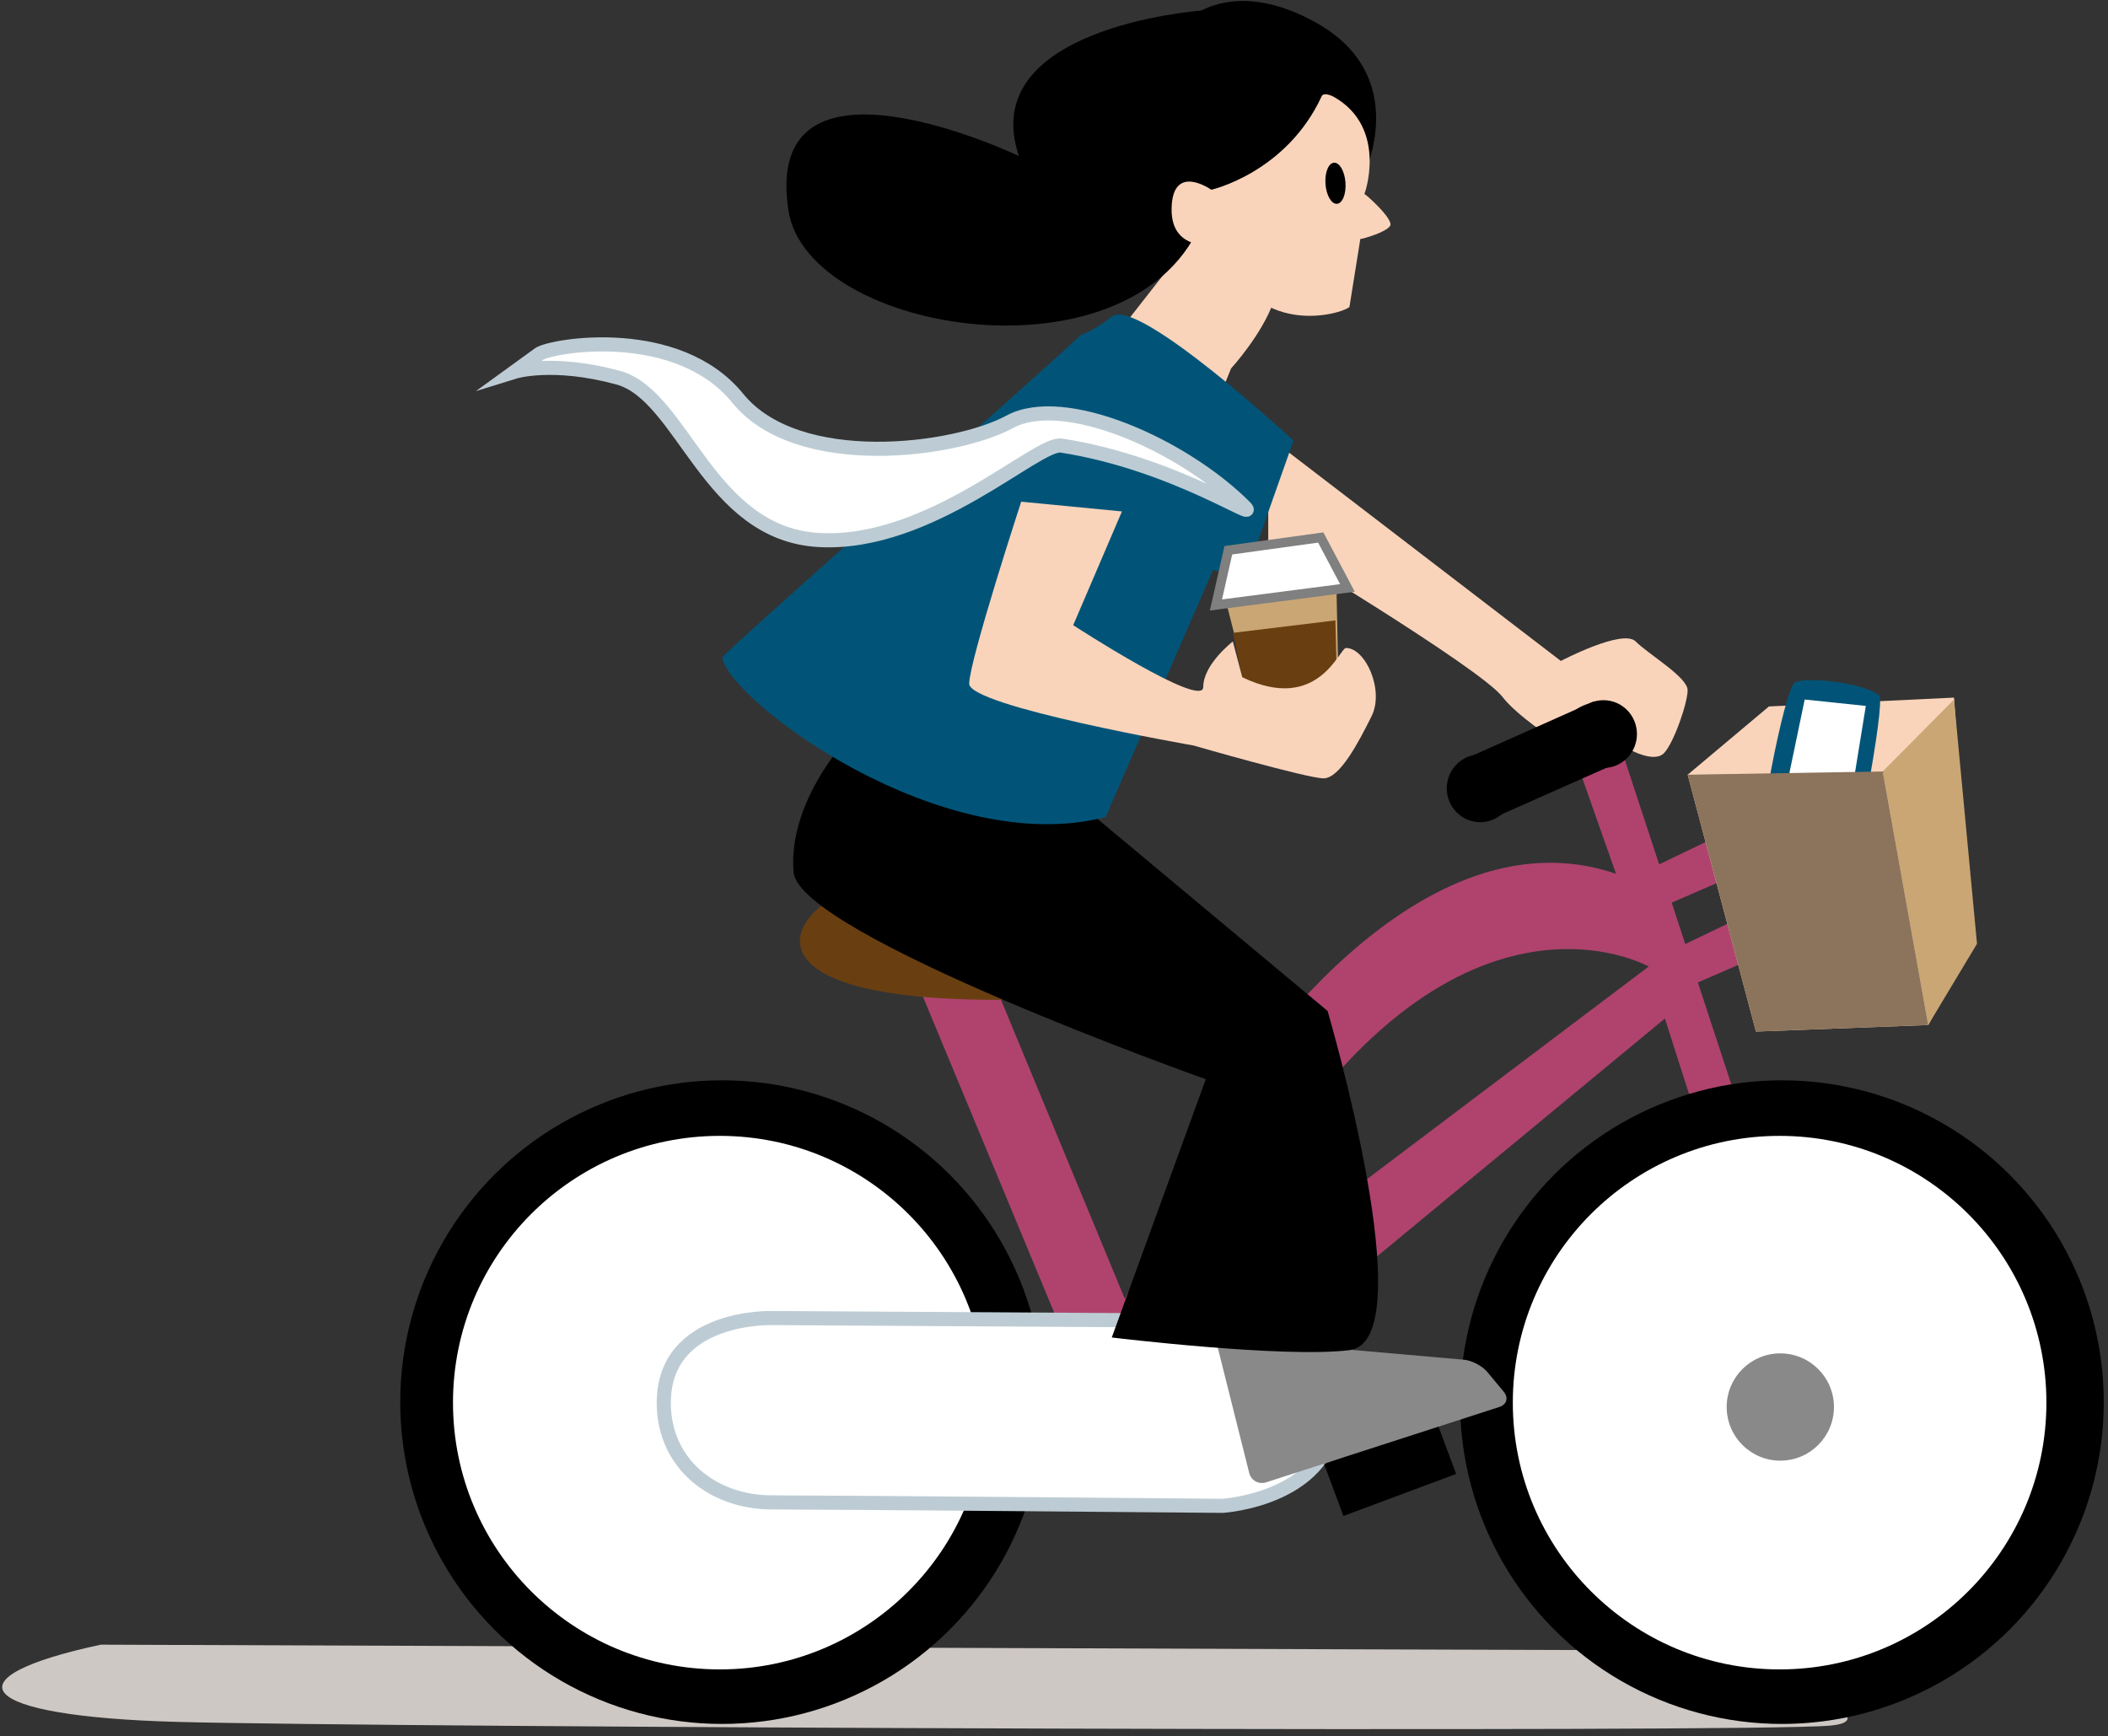 <svg clip-rule="evenodd" fill-rule="evenodd" stroke-miterlimit="10" viewBox="0 0 448 369" xmlns="http://www.w3.org/2000/svg"><rect x="0" y="0" width="448" height="369" fill="#333333" stroke="none"/><g fill-rule="nonzero"><path d="m21.42 349.56c-32.78 7.04-26.93 15.25 16.39 16.42 43.31 1.17 334.81 2.35 351.2.78 16.39-1.56-26.93-16.03-44.48-16.03s-323.11-1.17-323.11-1.17z" fill="#cec8c4"/><path d="m261.25 232.37-23.5 46.3 5.53 17.96 16.58-13.82z" fill="#af436e"/><path d="m194.92 208.88 37.31 89.82h22.11l99.49-82.22 5.53 17.28 8.98-2.08-23.6-71.93-8.98 4.15 14.62 41.53-107.1 80.84-32.33-78.08z" fill="#af436e"/><path d="m243.14 84.45 11.6 10.91 6.89-17.05s6.57-7.17 9.06-14.25c2.49-7.07-9.76-23.14-9.76-23.14l-30.19 38.58z" fill="#f9d4bb"/><path d="m255.69 46.34c-13.7 35.89-84.09 24.99-88.14-1.66-5.72-37.66 49-11.51 49-11.51-9.25-27.25 38.02-30.86 38.64-30.91s9.22-5.99 24.52 2.56c15.3 8.54 13.53 22.41 11.25 29.46"/><path d="m286.79 65.24c-1.45 1.43-20.67 7.36-27.56-13.3 0 0-10.44 2.17-10.24-7.65s8.44-3.96 8.44-3.96 15.95-3.6 23.47-19.9c.37-.81 2.01-.16 2.5.12 11.72 6.55 6.56 21 6.54 20.7-.02-.32 6.33 5.36 5.5 6.74s-5.72 2.76-6.34 2.81z" fill="#f9d4bb"/></g><path d="m283.502 34.582c1.172-.085 2.267 1.803 2.442 4.214.175 2.412-.634 4.438-1.807 4.523-1.173.086-2.267-1.803-2.442-4.214s.634-4.438 1.807-4.523z"/><circle cx="153.46" cy="298.01" r="68.4"/><circle cx="152.97" cy="298.12" fill="#fff" r="56.7"/><circle cx="378.7" cy="298.01" r="68.4"/><circle cx="378.21" cy="298.12" fill="#fff" r="56.7"/><path d="m269.54 92.81 62.18 47.67s13.13-6.91 15.89-4.15 11.05 7.6 11.05 10.36-2.98 11.33-5.05 13.41-7.1-.71-7.1-.71 2.34-12.66-8.58-9.93c-8.47 2.12-3.09 10.33-1.01 11.71 2.07 1.38-12.81-6.87-17.64-13.09-4.84-6.22-49.75-33.16-49.75-33.16v-22.11z" fill="#f9d4bb" fill-rule="nonzero"/><path d="m176.95 190.92c-11.05 6.22-16.58 23.49 44.91 21.42s-44.91-21.42-44.91-21.42z" fill="#693f11" fill-rule="nonzero"/><path d="m350.38 205.43s-41.46-23.49-84.29 47.67l-4.84-20.73s40.07-64.26 84.98-45.6z" fill="#af436e" fill-rule="nonzero"/><path d="m258.89 280.71-94.71-.57s-23.15-.79-23.11 18.08c.03 12.88 10.44 21.1 22.99 21.1s95.8.73 95.8.73 23.96-1.48 23.96-20.75c-.01-16.56-24.93-18.59-24.93-18.59z" fill="#fff" fill-rule="nonzero" stroke="#bdccd4" stroke-width="3"/><path d="m305.356 302.263-23.95 8.933 4.107 11.01 23.949-8.933z"/><path d="m259.75 279.57c-1.58-.46-2.55.47-2.15 2.07l7.89 31.43c.4 1.6 2.02 2.49 3.59 1.99l49.57-16.02c1.57-.51 1.99-1.96.94-3.23l-3.53-4.24c-1.06-1.27-3.26-2.42-4.91-2.57l-24.18-2.12c-1.64-.14-4.28-.64-5.87-1.1z" fill="#898989" fill-rule="nonzero"/><path d="m178.33 159.14s-10.89 12.56-9.67 26.26c1.18 13.3 87.6 43.98 87.6 43.98l-19.98 54.89s36.54 4.44 50.53 2.69c15.99-2-4.67-72.09-4.67-72.09l-60.97-50.89z" fill-rule="nonzero"/><path d="m153.46 139.79c2.07 9.67 46.97 42.84 81.51 33.86l22.82-52.51 6.91 1.38 10.2-28.87s-33-30.55-38.53-26.4-6.22 3.45-6.91 4.15c-4.83 4.83-76.14 67.71-76 68.39z" fill="#015478" fill-rule="nonzero"/><path d="m346.23 186.77 17.27-8.29 3.46 8.29-15.89 6.91z" fill="#af436e" fill-rule="nonzero"/><path d="m351.07 204.05 17.27-8.29 3.45 8.29-15.89 6.91z" fill="#af436e" fill-rule="nonzero"/><path d="m358.67 164.66 14.51 54.59 36.61-1.39 9.26-17.09-3.78-52.5-39.33 1.88z" fill="#f9d4bb" fill-rule="nonzero"/><circle cx="378.36" cy="299.05" fill="#898989" r="11.4"/><path d="m259.98 125.63 6.62 25.9 17.96-1.96-.56-26.01z" fill="#caa674" fill-rule="nonzero"/><path d="m261.05 116.95 19.64-2.71 5.67 10.72-27.94 3.62z" fill="#fff" fill-rule="nonzero" stroke="#808080" stroke-width="2"/><path d="m262.07 134.5 21.73-2.64.33 13.3-19.4 2.66z" fill="#693f11" fill-rule="nonzero"/><path d="m217.03 106.63s-11.05 33.86-11.05 38.69 47.67 13.13 47.67 13.13 24.18 6.98 27.64 6.98c3.45 0 7.44-7.67 10.2-13.2s-1.29-14.51-5.44-14.51c-1.38 0-5.87 14.02-22.04 6.22l-2-7.6s-6.29 4.84-6.29 9.67-27.64-13.13-27.64-13.13l10.36-24.18z" fill="#f9d4bb" fill-rule="nonzero"/><path d="m264.39 107.58c-13.11-13-38.25-24.19-49.81-17.92-11.56 6.28-45.08 10.67-57.8-5.02s-39.3-11.3-42.19-9.41l-5.2 3.77s8.09-2.51 21.96 1.26 19.07 33.26 42.77 34.52 46.29-20.88 51.44-20.08c24.28 3.75 42.98 16.99 38.83 12.88z" fill="#fff" fill-rule="nonzero" stroke="#bdccd4" stroke-width="3"/><ellipse cx="340.78" cy="156.02" rx="7.11" ry="7.2"/><ellipse cx="314.58" cy="167.55" rx="7.11" ry="7.2"/><path d="m400.12 163.97 15.15-15.28 4.89 51.9-10.37 17.27z" fill="#caa674" fill-rule="nonzero"/><path d="m344.16 161.97-27.68 12.28-4.95-13.03 27.17-12.12z" fill-rule="nonzero"/><path d="m399.36 147.82c-3.45-2.86-15.59-3.95-17.87-2.81-2.28 1.13-8.74 35.4-7.37 38.01s17.07 5.87 18.26 4.96 8.52-38.88 6.98-40.16z" fill="#015478" fill-rule="nonzero"/><path d="m396.53 150.04-12.99-1.36-7.06 33.91 14.22 3.37z" fill="#fff" fill-rule="nonzero"/><path d="m358.67 164.66 41.45-.69 9.67 53.89-36.61 1.39z" fill="#8b745b" fill-rule="nonzero"/></svg>